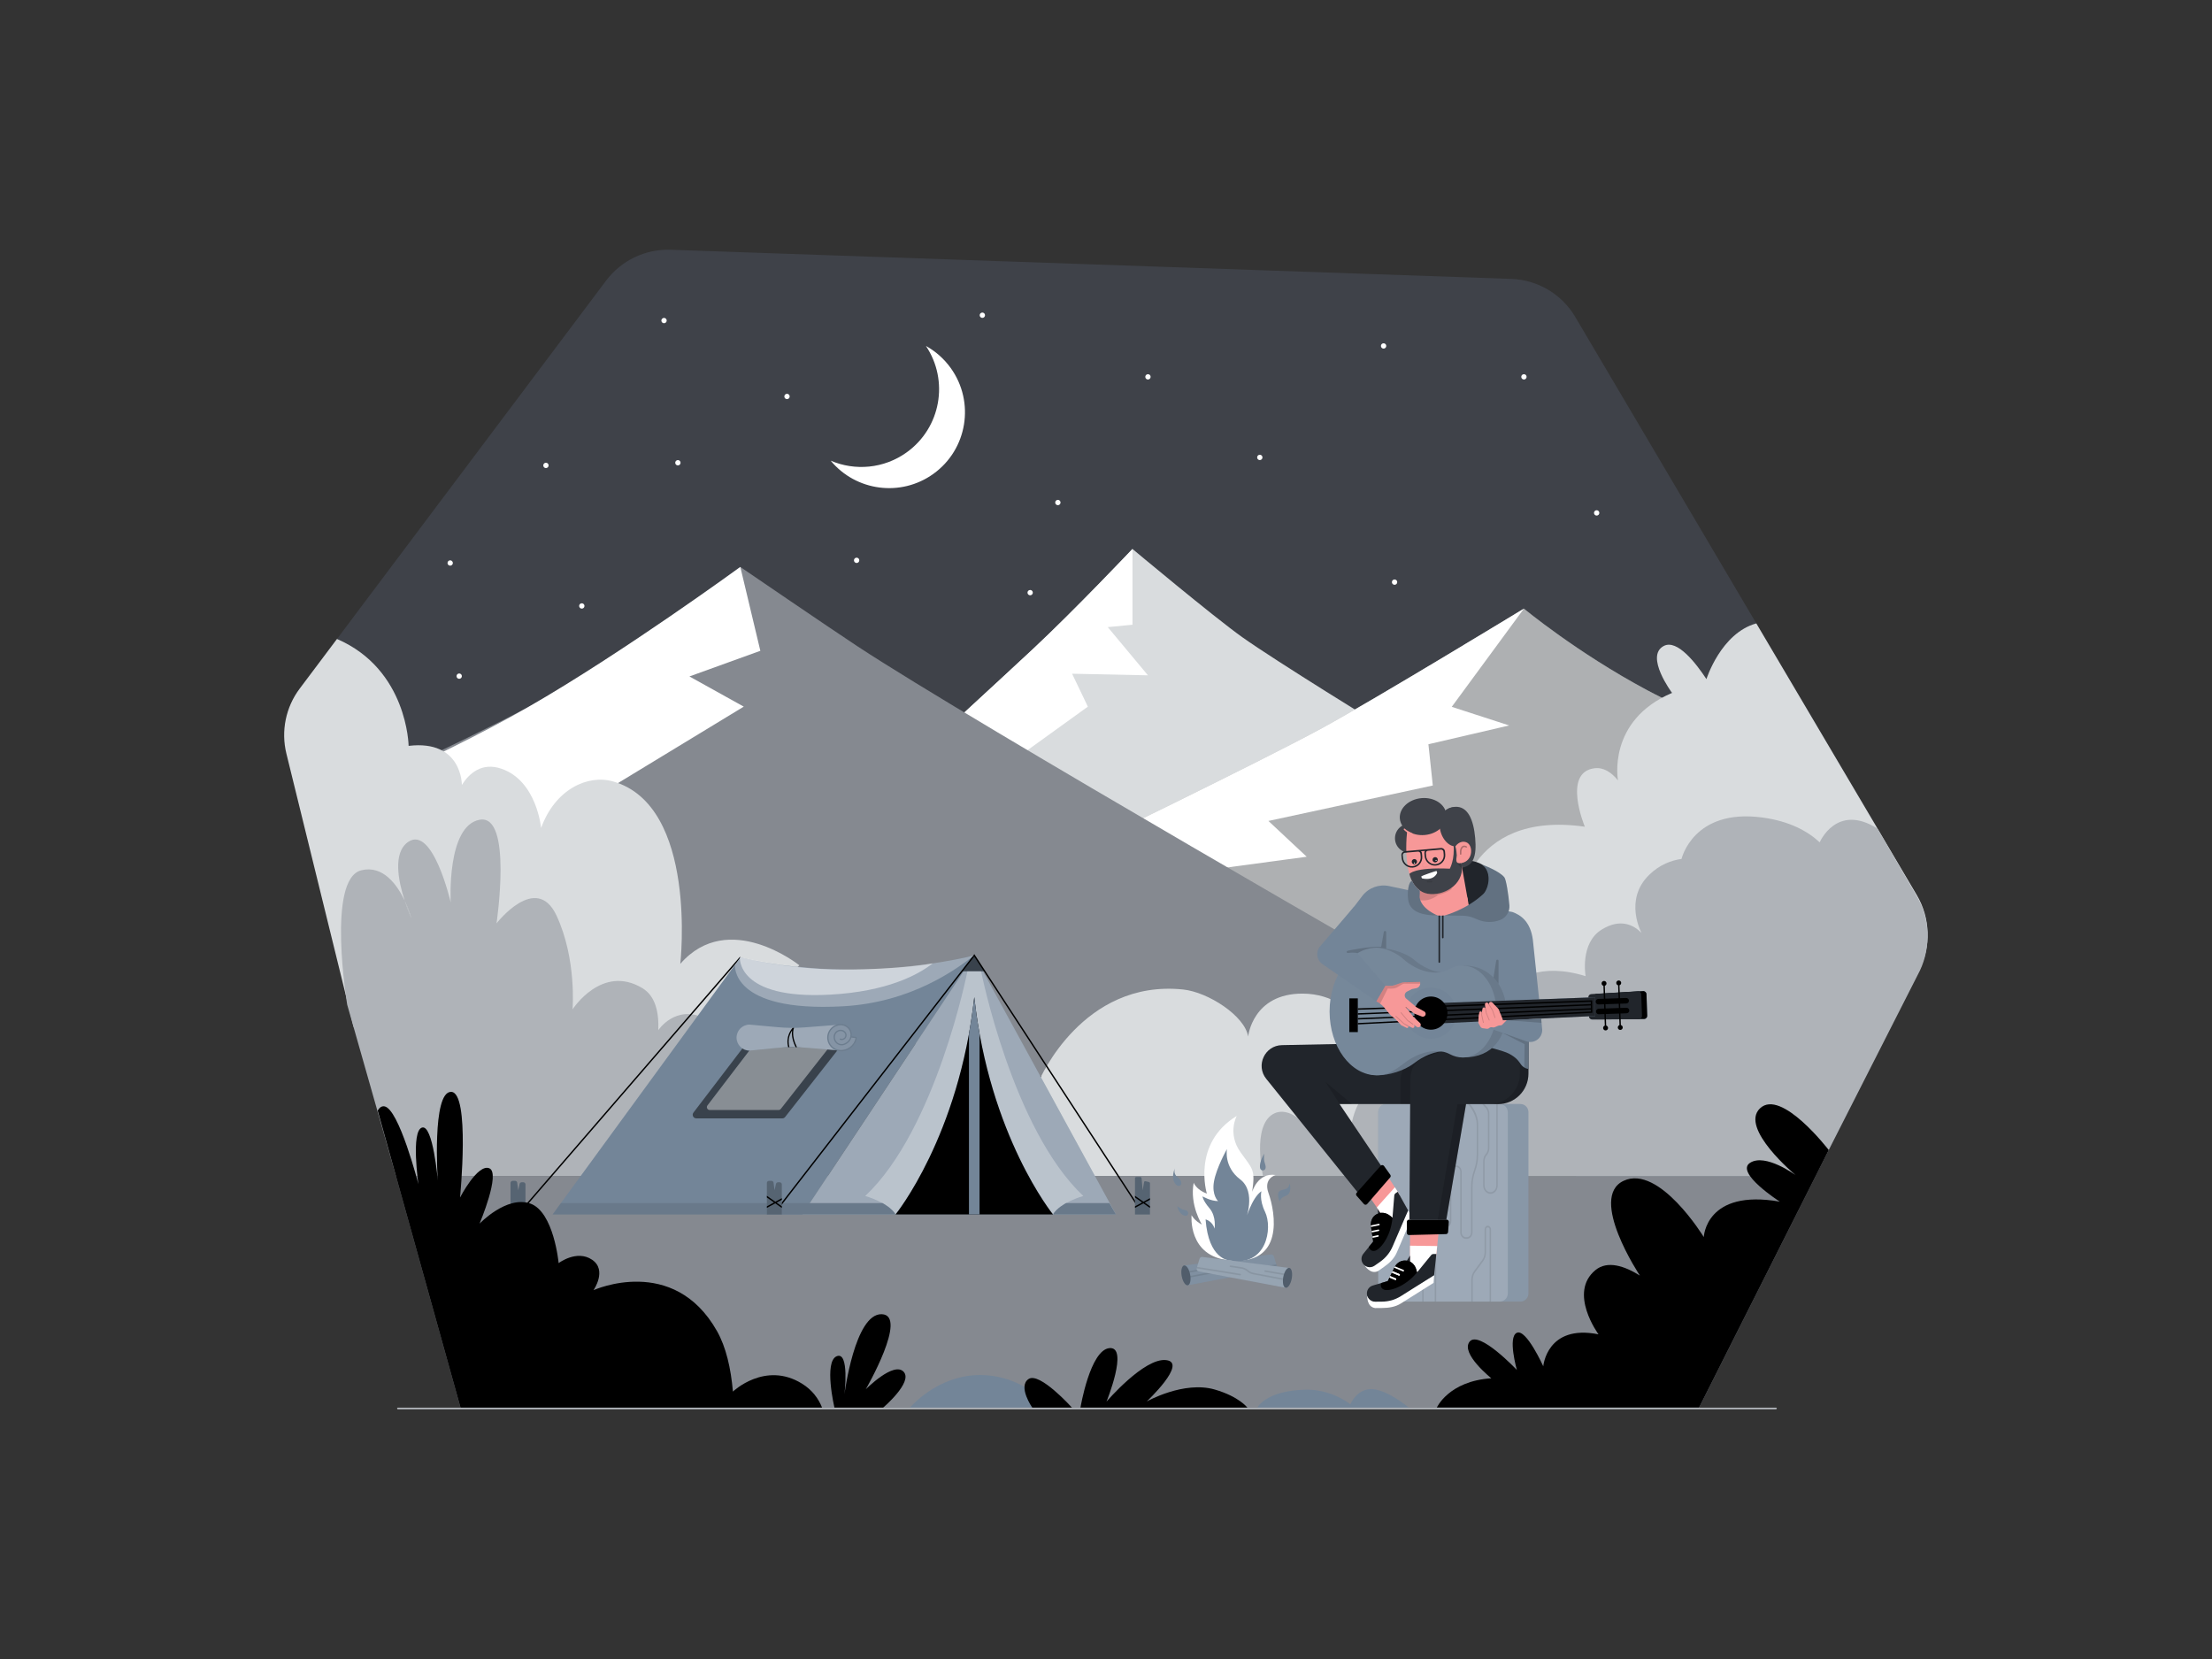 <svg class="gridItem__media" version="1.1" id="Layer_1" xmlns="http://www.w3.org/2000/svg" xmlns:xlink="http://www.w3.org/1999/xlink" x="0px" y="0px" width="1600" height="1200" viewBox="0 0 1600 1200" style="enable-background:new 0 0 1600 1200;" xml:space="preserve" fill="none">
<rect x="0" y="0" width="1600" height="1200" fill="#333333" stroke="none"/>
<path d="M1228.94 1018.18L1388.48 701.46C1397.06 684.43 1396.38 664.2 1386.68 647.78L1139.41 229.22C1129.69 212.76 1112.24 202.4 1093.14 201.74L485.11 180.66C466.82 180.03 449.38 188.37 438.39 203L217.13 497.64C206.83 511.36 203.38 529.04 207.78 545.62L333.11 1018.18H1228.94V1018.18Z" fill="#3F4249"/>
<path d="M286.39 850.59H1313.35L1228.94 1018.18H333.11L286.39 850.59Z" fill="#858990"/>
<path d="M819.16 397.08C819.16 397.08 777.6 441.04 747.09 469.53C725.58 489.61 659.92 549.98 659.92 549.98C659.92 549.98 711.78 582.35 732.49 594.4C748.61 603.78 797.73 632.81 797.73 632.81C797.73 632.81 897.23 584.42 929.93 566.98C947.98 557.35 1000.79 526.07 1000.79 526.07C1000.79 526.07 923.37 478.51 898.63 460.94C877.97 446.26 819.16 397.08 819.16 397.08Z" fill="#D9DCDE"/>
<path d="M659.92 549.97C659.92 549.97 725.58 489.61 747.09 469.52C777.6 441.04 819.16 397.07 819.16 397.07V451.88L801.28 453.62L830.35 488.48L775.47 487.32L786.88 511.14L695.27 577.2L659.92 549.97Z" fill="white"/>
<path d="M1102.3 440.23C1102.3 440.23 994.989 505.55 956.699 526.44C910.809 551.48 765.189 621.9 765.189 621.9L976.699 765.38L1352.84 655.68L1299.84 550.72C1299.84 550.72 1217.48 513.13 1191.47 499.23C1140.68 472.08 1102.3 440.23 1102.3 440.23Z" fill="#D9DCDE"/>
<path opacity="0.2" d="M1102.3 440.23C1102.3 440.23 994.989 505.55 956.699 526.44C910.809 551.48 765.189 621.9 765.189 621.9L976.699 765.38L1352.84 655.68L1299.84 550.72C1299.84 550.72 1217.48 513.13 1191.47 499.23C1140.68 472.08 1102.3 440.23 1102.3 440.23Z" fill="black"/>
<path d="M765.189 621.9C765.189 621.9 910.809 551.48 956.699 526.44C994.989 505.55 1102.3 440.23 1102.3 440.23L1050.09 511.27L1091.62 524.74L1033.21 538.33L1036.38 568.17L917.479 593.81L945.169 619.7L779.619 642.05L765.189 621.9Z" fill="white"/>
<path d="M535.49 410.09C535.49 410.09 599.09 453.57 620.16 467.44C704.39 522.91 1039.26 714.86 1039.26 714.86L835.01 799.88L234.03 643.14L219.05 589.7C219.05 589.7 334.3 537.03 381.83 511.56C434.77 483.2 535.49 410.09 535.49 410.09Z" fill="#858990"/>
<path d="M219.06 589.7C219.06 589.7 314.57 550.27 381.84 511.56C451.07 471.72 535.5 410.09 535.5 410.09L549.98 470.74L498.68 489.29L537.98 511.13L254.05 683.69L219.06 589.7Z" fill="white"/>
<path d="M243.75 462.19L216.76 498.13C206.67 511.56 203.15 528.82 207.16 545.13L255.76 742.75L521.83 752.81L578.19 698.22C578.19 698.22 526.92 657.21 492.09 697.17C492.09 697.17 504.97 582.64 443.33 565.2C425.22 560.08 401.57 570.76 391.39 598.9C391.39 598.9 388.34 564.84 362.7 556.04C348.49 551.17 339.38 559.41 334.08 567.74C334.08 567.74 334.36 534.88 295.57 539.51C295.56 539.52 294.85 484.21 243.75 462.19Z" fill="#D9DCDE"/>
<path d="M751.89 781.12C751.89 781.12 783 708.11 855.87 715.74C873.79 717.62 900.45 734.76 902.81 749.75C902.81 749.75 905.95 718.52 942.36 718.7C953.32 718.76 962.34 721.94 969.61 726.37C969.61 726.37 961.67 695.53 1004.33 693.32C1004.33 693.32 989.72 649.47 1004.33 643.55C1018.94 637.63 1026.76 667.49 1026.76 667.49C1026.76 667.49 1020.2 617.75 1032.26 615C1044.32 612.25 1054.26 658.57 1054.26 658.57C1054.26 658.57 1059.64 585.68 1146.35 597.98C1146.35 597.98 1129.88 558.68 1153.3 555.7C1159.89 554.86 1165.57 558.62 1170.32 564.46C1170.32 564.46 1162.24 521.27 1209.45 501.2C1209.45 501.2 1189.6 474.67 1203.39 467.27C1213.24 461.98 1227.16 480.31 1234.31 491.22C1234.31 491.22 1244.78 457.95 1270.39 450.93L1386.44 647.37C1396.28 664.03 1396.93 684.56 1388.16 701.81L1312.53 850.59H788.49L751.89 781.12Z" fill="#D9DCDE"/>
<path d="M292.68 651.351C295.11 658.821 297.58 664.191 297.58 664.191C297.58 664.191 296 658.311 292.68 651.351Z" fill="#AFB3B8"/>
<path d="M521.82 752.82C521.22 744.55 515.64 739.46 509.61 736.54C488.59 726.36 476.17 745.14 476.17 745.14C476.7 731.91 473.93 720.38 464.75 714.81C435.38 697 414.13 730.12 414.13 730.12C414.13 730.12 417.25 693.87 402.57 662.31C387.88 630.75 359.14 667.93 359.14 667.93C359.14 667.93 371.01 588.56 346.95 592.94C322.89 597.32 326.01 652.74 326.01 652.74C326.01 652.74 313.2 597 295.39 608.88C283.84 616.58 288.19 637.55 292.68 651.35C296.01 658.31 297.58 664.19 297.58 664.19C297.58 664.19 295.11 658.82 292.68 651.35C287.23 639.94 277.05 625.63 261.33 629.51C236.02 635.76 251.14 726.74 251.14 726.74L286.39 850.6H450.39L521.82 752.82Z" fill="#AFB3B8"/>
<path d="M1313.2 850.65L913.56 850.59C913.56 850.59 905.51 814.92 920.67 805.93C935.83 796.95 955.05 825.39 955.05 825.39C955.05 825.39 951.4 806.93 964.84 807.42C971.61 807.67 975.68 815.67 976.84 823.67C976.84 823.67 972.79 764.37 1049.43 774.12C1049.43 774.12 1042.43 754.39 1069.68 749.23C1069.68 749.23 1082.68 686.28 1146.91 706.07C1146.91 706.07 1142.6 682.12 1158.65 672.32C1172.08 664.11 1181.6 668.98 1187.36 674.81C1187.36 674.81 1174.34 651.03 1192.77 632.92C1200.47 625.35 1208.99 622.29 1216.3 621.29C1216.3 621.29 1224.7 584.63 1274.65 591.31C1294.68 593.99 1307.76 601.39 1316.23 609.29C1316.23 609.29 1328.47 580.51 1358.09 599.39L1385.98 647.44C1396.09 664.02 1396.88 684.65 1388.75 702.02L1313.2 850.65Z" fill="#AFB3B8"/>
<path d="M603.57 1018.18C603.57 1018.18 595.77 985 605.18 981.02C614.59 977.04 610.83 1008.48 610.83 1008.48C610.83 1008.48 618.28 950.01 637.76 950.6C657.24 951.19 626.25 1004.91 626.25 1004.91C626.25 1004.91 646.55 984.39 653.69 992.31C660.42 999.78 638.82 1018.18 638.82 1018.18H603.57V1018.18Z" fill="black"/>
<path d="M658.22 1018.18C658.22 1018.18 678.21 994.07 709.92 994.61C741.63 995.14 759.49 1018.18 759.49 1018.18H658.22Z" class="change-color-in-svg" fill="#4D61FC" style="fill: rgb(115, 133, 152);"/>
<path d="M909.42 1018.18C909.42 1018.18 915.56 1005.79 944.52 1005.18C963.22 1004.79 976.77 1015.74 976.77 1015.74C976.77 1015.74 981.62 1003.92 993.04 1004.84C1004.45 1005.75 1019.05 1018.18 1019.05 1018.18H909.42Z" class="change-color-in-svg" fill="#4D61FC" style="fill: rgb(115, 133, 152);"/>
<path d="M746.659 1018.18C746.659 1018.18 736.029 1002.89 743.979 997.48C751.929 992.07 775.379 1018.18 775.379 1018.18H746.659Z" fill="black"/>
<path d="M781.529 1018.18C781.529 1018.18 788.499 976.34 802.549 975.12C816.599 973.9 800.349 1013.86 800.349 1013.86C800.349 1013.86 827.599 981.96 843.489 983.8C859.379 985.64 829.439 1013.74 829.439 1013.74C829.439 1013.74 856.169 998.63 878.569 1005.06C896.189 1010.12 902.279 1018.18 902.279 1018.18H781.529V1018.18Z" fill="black"/>
<path d="M1039.27 1018.18C1039.27 1018.18 1047.81 998.96 1078.72 996.95C1078.72 996.95 1056.23 978.98 1063.01 970.44C1069.8 961.9 1097.19 990.92 1097.19 990.92C1097.19 990.92 1090.4 967.05 1097.19 964.03C1103.98 961.01 1116.29 988.28 1116.29 988.28C1116.29 988.28 1118.8 957.62 1156.25 965.16C1156.25 965.16 1134.09 935.07 1154.04 918.69C1162.71 911.57 1175.03 915.7 1186.18 922.65C1186.18 922.65 1148.59 866.18 1174.39 854.12C1200.19 842.06 1232.4 894.8 1232.4 894.8C1232.4 894.8 1233.72 859.77 1287.39 869.19C1287.39 869.19 1254.75 848.23 1265.88 841.09C1277.01 833.94 1298.81 850 1298.81 850C1298.81 850 1258.02 816.12 1273.03 801.72C1288.38 787 1322.79 831.86 1322.79 831.86L1228.94 1018.17H1039.27V1018.18Z" fill="black"/>
<path d="M1284.51 1019.38H287.81C287.45 1019.38 287.21 1019.14 287.21 1018.78C287.21 1018.42 287.45 1018.18 287.81 1018.18H1284.63C1284.99 1018.18 1285.23 1018.42 1285.23 1018.78C1285.23 1019.14 1284.87 1019.38 1284.51 1019.38Z" fill="#B2B6BB"/>
<path d="M669.75 250.23C686.58 275.33 680.56 309.43 655.85 327.19C639.26 339.11 618.38 340.71 600.87 333.22C619.1 355.26 651.56 359.7 675.14 342.76C699.75 325.07 705.36 290.79 687.67 266.18C682.77 259.38 676.61 254.03 669.75 250.23Z" fill="white"/>
<path d="M830.35 274.52C831.416 274.52 832.28 273.656 832.28 272.59C832.28 271.524 831.416 270.66 830.35 270.66C829.284 270.66 828.42 271.524 828.42 272.59C828.42 273.656 829.284 274.52 830.35 274.52Z" fill="white"/>
<path d="M710.56 229.94C711.626 229.94 712.49 229.076 712.49 228.01C712.49 226.944 711.626 226.08 710.56 226.08C709.494 226.08 708.63 226.944 708.63 228.01C708.63 229.076 709.494 229.94 710.56 229.94Z" fill="white"/>
<path d="M1102.3 274.52C1103.37 274.52 1104.23 273.656 1104.23 272.59C1104.23 271.524 1103.37 270.66 1102.3 270.66C1101.23 270.66 1100.37 271.524 1100.37 272.59C1100.37 273.656 1101.23 274.52 1102.3 274.52Z" fill="white"/>
<path d="M325.63 409.16C326.696 409.16 327.56 408.296 327.56 407.23C327.56 406.164 326.696 405.3 325.63 405.3C324.564 405.3 323.7 406.164 323.7 407.23C323.7 408.296 324.564 409.16 325.63 409.16Z" fill="white"/>
<path d="M911.25 332.79C912.316 332.79 913.18 331.926 913.18 330.86C913.18 329.794 912.316 328.93 911.25 328.93C910.184 328.93 909.32 329.794 909.32 330.86C909.32 331.926 910.184 332.79 911.25 332.79Z" fill="white"/>
<path d="M1000.79 252.16C1001.86 252.16 1002.72 251.296 1002.72 250.23C1002.72 249.164 1001.86 248.3 1000.79 248.3C999.724 248.3 998.86 249.164 998.86 250.23C998.86 251.296 999.724 252.16 1000.79 252.16Z" fill="white"/>
<path d="M1154.91 372.93C1155.98 372.93 1156.84 372.066 1156.84 371C1156.84 369.934 1155.98 369.07 1154.91 369.07C1153.84 369.07 1152.98 369.934 1152.98 371C1152.98 372.066 1153.84 372.93 1154.91 372.93Z" fill="white"/>
<path d="M1008.73 423C1009.8 423 1010.66 422.136 1010.66 421.07C1010.66 420.004 1009.8 419.14 1008.73 419.14C1007.66 419.14 1006.8 420.004 1006.8 421.07C1006.8 422.136 1007.66 423 1008.73 423Z" fill="white"/>
<path d="M765.19 365.421C766.256 365.421 767.12 364.556 767.12 363.491C767.12 362.425 766.256 361.561 765.19 361.561C764.124 361.561 763.26 362.425 763.26 363.491C763.26 364.556 764.124 365.421 765.19 365.421Z" fill="white"/>
<path d="M420.84 440.23C421.906 440.23 422.77 439.366 422.77 438.3C422.77 437.234 421.906 436.37 420.84 436.37C419.774 436.37 418.91 437.234 418.91 438.3C418.91 439.366 419.774 440.23 420.84 440.23Z" fill="white"/>
<path d="M490.34 336.65C491.406 336.65 492.27 335.786 492.27 334.72C492.27 333.654 491.406 332.79 490.34 332.79C489.274 332.79 488.41 333.654 488.41 334.72C488.41 335.786 489.274 336.65 490.34 336.65Z" fill="white"/>
<path d="M332.15 491C333.216 491 334.08 490.136 334.08 489.07C334.08 488.004 333.216 487.14 332.15 487.14C331.084 487.14 330.22 488.004 330.22 489.07C330.22 490.136 331.084 491 332.15 491Z" fill="white"/>
<path d="M569.26 288.7C570.326 288.7 571.19 287.836 571.19 286.77C571.19 285.704 570.326 284.84 569.26 284.84C568.194 284.84 567.33 285.704 567.33 286.77C567.33 287.836 568.194 288.7 569.26 288.7Z" fill="white"/>
<path d="M480.31 233.8C481.376 233.8 482.24 232.936 482.24 231.87C482.24 230.805 481.376 229.94 480.31 229.94C479.244 229.94 478.38 230.805 478.38 231.87C478.38 232.936 479.244 233.8 480.31 233.8Z" fill="white"/>
<path d="M619.62 407.23C620.686 407.23 621.55 406.366 621.55 405.3C621.55 404.234 620.686 403.37 619.62 403.37C618.555 403.37 617.69 404.234 617.69 405.3C617.69 406.366 618.555 407.23 619.62 407.23Z" fill="white"/>
<path d="M745.14 430.6C746.206 430.6 747.07 429.736 747.07 428.67C747.07 427.604 746.206 426.74 745.14 426.74C744.074 426.74 743.21 427.604 743.21 428.67C743.21 429.736 744.074 430.6 745.14 430.6Z" fill="white"/>
<path d="M394.89 338.57C395.956 338.57 396.82 337.706 396.82 336.64C396.82 335.574 395.956 334.71 394.89 334.71C393.824 334.71 392.96 335.574 392.96 336.64C392.96 337.706 393.824 338.57 394.89 338.57Z" fill="white"/>
<path d="M1099.71 941.479H1017.61C1014.4 941.479 1011.79 938.879 1011.79 935.659V804.389C1011.79 801.179 1014.39 798.569 1017.61 798.569H1099.71C1102.92 798.569 1105.53 801.169 1105.53 804.389V935.659C1105.53 938.869 1102.92 941.479 1099.71 941.479Z" class="change-color-in-svg" fill="#4D61FC" style="fill: rgb(115, 133, 152);"/>
<path opacity="0.15" d="M1099.71 941.479H1017.61C1014.4 941.479 1011.79 938.879 1011.79 935.659V804.389C1011.79 801.179 1014.39 798.569 1017.61 798.569H1099.71C1102.92 798.569 1105.53 801.169 1105.53 804.389V935.659C1105.53 938.869 1102.92 941.479 1099.71 941.479Z" fill="white"/>
<path d="M1084.83 941.479H1002.73C999.52 941.479 996.91 938.879 996.91 935.659V804.389C996.91 801.179 999.51 798.569 1002.73 798.569H1084.83C1088.04 798.569 1090.65 801.169 1090.65 804.389V935.659C1090.65 938.869 1088.04 941.479 1084.83 941.479Z" class="change-color-in-svg" fill="#4D61FC" style="fill: rgb(115, 133, 152);"/>
<path opacity="0.3" d="M1084.83 941.479H1002.73C999.52 941.479 996.91 938.879 996.91 935.659V804.389C996.91 801.179 999.51 798.569 1002.73 798.569H1084.83C1088.04 798.569 1090.65 801.169 1090.65 804.389V935.659C1090.65 938.869 1088.04 941.479 1084.83 941.479Z" fill="white"/>
<g opacity="0.3">
<path opacity="0.3" d="M1061.08 896.079H1060.27C1058.04 896.079 1056.24 893.969 1056.24 891.379V847.659C1056.24 845.739 1054.9 844.179 1053.25 844.179H1052.78C1051.13 844.179 1049.79 845.739 1049.79 847.659V883.129C1049.79 885.719 1047.98 887.829 1045.76 887.829C1043.54 887.829 1041.73 885.719 1041.73 883.129V835.439H1042.78V883.129C1042.78 885.049 1044.12 886.609 1045.77 886.609C1047.42 886.609 1048.76 885.049 1048.76 883.129V847.659C1048.76 845.069 1050.57 842.959 1052.79 842.959H1053.26C1055.48 842.959 1057.29 845.069 1057.29 847.659V891.379C1057.29 893.299 1058.63 894.859 1060.28 894.859H1061.09C1062.74 894.859 1064.08 893.299 1064.08 891.379V858.599C1064.08 854.439 1064.78 850.389 1066.16 846.549C1067.49 842.869 1068.16 838.969 1068.16 834.969V813.589C1068.16 805.369 1061.82 798.629 1061.76 798.569H1063.27C1063.53 798.839 1069.2 804.809 1069.2 813.589V834.969C1069.2 839.129 1068.5 843.179 1067.12 847.019C1065.79 850.699 1065.12 854.599 1065.12 858.599V891.369C1065.11 893.969 1063.3 896.079 1061.08 896.079Z" fill="black"/>
</g>
<g opacity="0.3">
<path opacity="0.3" d="M1078.49 941.48H1064.23V925.83C1064.23 923.43 1064.97 921.11 1066.3 919.29L1072.02 911.5C1073.19 909.9 1073.84 907.86 1073.84 905.75V889.3C1073.84 887.8 1074.88 886.59 1076.17 886.59C1077.45 886.59 1078.5 887.81 1078.5 889.3V941.48H1078.49ZM1065.27 941.48H1077.44V889.3C1077.44 888.48 1076.87 887.81 1076.16 887.81C1075.45 887.81 1074.88 888.48 1074.88 889.3V905.75C1074.88 908.15 1074.14 910.47 1072.81 912.29L1067.09 920.08C1065.92 921.68 1065.27 923.72 1065.27 925.83V941.48V941.48Z" fill="black"/>
</g>
<g opacity="0.3">
<path opacity="0.3" d="M1078.09 863.56C1075.18 863.56 1072.81 860.8 1072.81 857.4V839.85C1072.81 837.91 1073.5 836.04 1074.69 834.7C1075.68 833.59 1076.25 832.03 1076.25 830.42V805.7C1076.25 804.04 1075.64 802.44 1074.59 801.32L1072.02 798.59H1083.37V857.4C1083.37 860.8 1081.01 863.56 1078.09 863.56ZM1073.58 798.59L1075.3 800.41C1076.57 801.76 1077.3 803.69 1077.3 805.7V830.42C1077.3 832.36 1076.61 834.24 1075.41 835.58C1074.42 836.69 1073.85 838.25 1073.85 839.86V857.41C1073.85 860.13 1075.75 862.35 1078.09 862.35C1080.43 862.35 1082.33 860.13 1082.33 857.41V798.6H1073.58V798.59Z" fill="black"/>
</g>
<g opacity="0.3">
<path opacity="0.3" d="M1038.81 941.48H1028.72V911.1C1028.72 910.25 1029 909.45 1029.52 908.85L1032.87 904.95C1033.18 904.59 1033.36 904.08 1033.36 903.56V890.74C1033.36 888.99 1034.58 887.56 1036.09 887.56C1037.59 887.56 1038.82 888.99 1038.82 890.74V941.48H1038.81ZM1029.76 941.48H1037.76V890.74C1037.76 889.66 1037 888.78 1036.08 888.78C1035.15 888.78 1034.4 889.66 1034.4 890.74V903.56C1034.4 904.41 1034.12 905.21 1033.6 905.81L1030.25 909.71C1029.93 910.08 1029.76 910.57 1029.76 911.1V941.48Z" fill="black"/>
</g>
<path d="M996.55 874.33L996.95 881.49L1000.35 879.91L996.55 874.33Z" fill="#21252B"/>
<path d="M990.88 866.09L998.61 877.33L1007.2 880.9L1012.19 863.84L1004.22 851.54L990.88 866.09Z" fill="#F79898"/>
<path d="M995.89 873.38L998.61 877.33L1007.2 880.9L1012.19 863.84L1008.93 858.8L995.89 873.38Z" fill="white"/>
<path d="M1018.53 875.521L1021.38 880.32L1010.31 906.031C1008.4 910.461 1004.9 913.7 1000.95 916.47L996.841 919.35C991.231 922.22 987.061 915.32 987.061 915.32L992.851 915.54L1003.09 906.88L1018.53 875.521Z" fill="white"/>
<path d="M985.4 913.24C984.39 911.15 984.68 908.67 986.14 906.87L993.27 898.07L991.59 886.8C991.07 883.32 992.8 879.88 995.9 878.23C998.91 876.62 1002.6 877.01 1005.21 879.22L1007.2 880.9L1008.54 864.61C1008.59 864.03 1008.9 863.5 1009.38 863.17L1011.02 862.04L1018.53 875.53L1007.29 901.64C1005.38 906.07 1002.28 909.88 998.33 912.66L994.22 915.54C991.2 917.65 987.01 916.56 985.4 913.24Z" fill="#21252B"/>
<path d="M990.15 901.92C990.15 901.92 990.88 905.56 994.53 904.73C998.18 903.9 1006 894.78 1007.2 880.9C1007.2 880.9 1002.74 875.88 997.23 877.66C991.72 879.45 991.2 884.57 991.79 888.13C992.4 891.84 993.23 898.04 993.27 898.06L990.15 901.92Z" fill="black"/>
<path d="M992.87 895.371L996.86 894.54C997.16 894.48 997.35 894.181 997.29 893.881C997.23 893.581 996.93 893.381 996.63 893.451L992.71 894.271L992.87 895.371Z" fill="white"/>
<path d="M992.29 891.48C992.3 891.48 992.31 891.48 992.33 891.47L997.25 890.44C997.55 890.38 997.74 890.08 997.68 889.78C997.62 889.48 997.32 889.28 997.02 889.35L992.12 890.37L992.29 891.48Z" fill="white"/>
<path d="M991.7 887.5L997.55 886.28C997.85 886.22 998.04 885.92 997.98 885.62C997.92 885.32 997.62 885.12 997.32 885.19L991.55 886.39L991.7 887.5Z" fill="white"/>
<path d="M1105.56 737.58V776.62C1105.56 788.78 1095.7 798.64 1083.54 798.64H1060.43L1046.16 882.23H1019.46L1020.11 781.8C1020.16 774.06 1025.01 767.16 1032.28 764.49L1105.56 737.58Z" fill="#21252B"/>
<path opacity="0.15" d="M1039.96 882.22H1046.16L1060.43 798.64H1054.22L1039.96 882.22Z" fill="black"/>
<path opacity="0.15" d="M1099.35 739.86V776.62C1099.35 788.78 1089.49 798.64 1077.33 798.64H1083.54C1095.7 798.64 1105.56 788.78 1105.56 776.62V737.58L1099.35 739.86Z" fill="black"/>
<path d="M974.72 755.019L927.27 755.969C914.83 756.219 908.1 770.649 915.9 780.339L984.94 866.089L1001.78 847.329L968.93 798.579H1022.87L1089.08 746.299L1033.89 727.869L974.72 755.019Z" fill="#21252B"/>
<path opacity="0.15" d="M1012.91 798.57L1013.02 781.79C1013.07 774.05 1017.92 767.15 1025.19 764.48L1098.47 737.58V739.16L1029.83 765.37C1022.56 768.04 1020.17 774.04 1020.12 781.78L1020.01 798.56L1012.91 798.57Z" fill="black"/>
<path d="M996.49 687.169L1085.1 732.569L1114.74 736.529L1108.74 679.629C1107 666.899 1100.3 661.879 1093.87 659.649L1033.96 648.689L996.49 687.169Z" class="change-color-in-svg" fill="#4D61FC" style="fill: rgb(115, 133, 152);"/>
<path d="M960.531 680.54L985.361 648.09C989.911 642.15 997.461 639.36 1004.78 640.92L1086.47 658.31L1030.66 683.45L999.951 684.74L988.791 693.32L959.551 688.66L960.531 680.54Z" class="change-color-in-svg" fill="#4D61FC" style="fill: rgb(115, 133, 152);"/>
<path d="M1054.4 621.889C1054.4 621.889 1068.6 621.329 1074.17 627.019C1078.39 631.329 1079.31 643.489 1069.95 650.579C1060.58 657.679 1047.28 661.879 1047.28 661.879L1054.4 621.889Z" fill="#21252B"/>
<path d="M1052.22 583.62C1061.77 582.78 1065.9 593.2 1067.04 606.12C1068.18 619.04 1065.98 626.86 1056.43 627.7C1046.88 628.54 1038.48 621.65 1037.35 608.73C1036.22 595.81 1042.67 584.46 1052.22 583.62Z" fill="#3F4249"/>
<path d="M1023.09 615.139C1023.09 615.139 1052.39 592.969 1055.69 616.649L1056.69 622.769L1062.84 657.349C1062.92 658.259 1026.46 654.439 1026.51 653.289L1026.88 638.249C1026.36 636.689 1025.97 634.879 1025.79 632.829C1024.66 623.509 1023.09 615.139 1023.09 615.139Z" fill="#F79898"/>
<path d="M1044.98 662.195C1054.69 661.344 1062.17 656.257 1061.69 650.832C1061.22 645.408 1052.96 641.699 1043.26 642.55C1033.55 643.4 1026.07 648.488 1026.55 653.912C1027.02 659.337 1035.27 663.045 1044.98 662.195Z" fill="#F79898"/>
<path d="M1019.56 616.87C1025.38 616.87 1030.09 612.155 1030.09 606.34C1030.09 600.524 1025.38 595.81 1019.56 595.81C1013.74 595.81 1009.03 600.524 1009.03 606.34C1009.03 612.155 1013.74 616.87 1019.56 616.87Z" fill="#3F4249"/>
<path d="M1018.12 598.66C1018.12 598.66 1011.15 645.83 1035.13 646.87C1055.89 647.81 1055.36 615.62 1055.36 615.62L1052.55 594.96L1018.12 598.66Z" fill="#F79898"/>
<path d="M1051.31 610.459C1052.52 621.599 1048.68 628.339 1048.68 628.339C1022.98 627.129 1019.44 632.139 1019.44 632.139C1019.44 632.139 1022.09 644.669 1032.8 646.499C1043.51 648.329 1058.76 640.469 1057.45 626.149C1057.13 622.609 1049.65 603.989 1049.65 603.989L1051.31 610.459Z" fill="#3F4249"/>
<g opacity="0.3">
<path opacity="0.3" d="M1032.63 638.35C1032.63 638.43 1032.71 638.42 1032.63 638.35C1034.62 638.33 1035.54 638.32 1035.54 638.32C1035.92 638.29 1036.13 638.04 1036.17 637.65C1036.14 637.27 1035.88 636.99 1035.5 637.02C1035.5 637.02 1034.58 637.02 1032.67 637.04C1032.29 637.07 1032.01 637.33 1032.03 637.63C1032.07 638.1 1032.32 638.38 1032.63 638.35Z" fill="black"/>
</g>
<path d="M1031.4 635.74C1036.63 636.05 1038.74 633.03 1039.46 631.59C1039.59 631.27 1039.34 630.19 1039.01 629.99C1038.69 629.86 1028.22 633.54 1028.09 633.86C1028.04 634.17 1028.36 635.25 1028.68 635.37C1029.7 635.58 1030.64 635.73 1031.4 635.74Z" fill="white"/>
<path d="M1030.54 603.991C1039.83 603.177 1046.84 596.544 1046.19 589.177C1045.55 581.81 1037.49 576.498 1028.2 577.313C1018.91 578.127 1011.9 584.759 1012.54 592.126C1013.19 599.493 1021.25 604.805 1030.54 603.991Z" fill="#3F4249"/>
<path d="M1050.76 583.969C1056.58 583.459 1061.82 588.999 1062.46 596.339C1063.1 603.679 1059.05 611.639 1053.23 612.149C1047.41 612.659 1042.03 605.529 1041.39 598.189C1040.75 590.849 1044.94 584.479 1050.76 583.969Z" fill="#3F4249"/>
<path opacity="0.15" d="M1056.82 624.289C1056.82 624.289 1054.86 624.619 1053.72 623.869L1057.52 628.739L1056.82 624.289Z" fill="black"/>
<path d="M1052.82 612.119C1052.82 612.119 1055.74 607.609 1060.47 609.189C1065.84 611.019 1065.8 622.809 1057.12 624.259C1052.59 625.039 1053.27 622.299 1053.72 618.659C1053.43 614.389 1052.82 612.119 1052.82 612.119Z" fill="#F79898"/>
<path opacity="0.3" d="M1060.97 612.209C1060 611.679 1059.15 611.529 1058.4 611.749C1057.65 611.969 1057.02 612.559 1056.56 613.519C1056.11 614.479 1055.9 615.569 1056 616.779L1056.01 617.769C1056.04 618.069 1056.28 618.279 1056.59 618.259C1056.89 618.229 1057.1 617.989 1057.08 617.679L1057.07 616.689C1057.04 616.389 1057.06 614.849 1057.52 613.969C1057.85 613.329 1058.27 612.909 1058.71 612.719C1059.16 612.599 1059.78 612.699 1060.42 613.029C1060.66 613.159 1061.03 613.049 1061.17 612.809C1061.32 612.709 1061.21 612.419 1060.97 612.209Z" fill="black"/>
<path d="M1018.29 602.4C1019.27 603.01 1021.35 603.75 1021.35 603.75C1021.57 603.81 1021.91 603.75 1021.99 603.45C1022.07 603.16 1021.99 602.89 1021.69 602.81C1021.69 602.81 1018.79 601.42 1018.51 601.26C1017.98 600.88 1017.15 600.38 1016.2 599.47C1016.02 599.26 1015.71 599.25 1015.5 599.43C1015.29 599.61 1015.28 599.92 1015.46 600.13C1016.36 601.18 1017.96 602.19 1018.29 602.4Z" fill="#F79898"/>
<path opacity="0.15" d="M1026.7 650.989L1026.75 643.839C1029.5 646.049 1033.86 647.569 1040.33 646.319C1040.33 646.319 1044.73 645.609 1049.24 642.649C1049.56 642.409 1049.77 642.359 1049.99 642.519C1050.17 642.729 1050.11 642.939 1049.94 643.129C1049.08 643.999 1045.7 646.079 1040.23 647.369C1032.94 652.999 1026.7 650.989 1026.7 650.989Z" fill="black"/>
<path d="M1038.1 623.799C1039.16 623.799 1040.01 622.944 1040.01 621.89C1040.01 620.835 1039.16 619.979 1038.1 619.979C1037.05 619.979 1036.19 620.835 1036.19 621.89C1036.19 622.944 1037.05 623.799 1038.1 623.799Z" fill="#21252B"/>
<path d="M1038.76 622.749C1038.97 622.749 1039.14 622.579 1039.14 622.369C1039.14 622.159 1038.97 621.989 1038.76 621.989C1038.55 621.989 1038.38 622.159 1038.38 622.369C1038.38 622.579 1038.55 622.749 1038.76 622.749Z" fill="white"/>
<path d="M1023.06 625.2C1024.12 625.2 1024.97 624.345 1024.97 623.29C1024.97 622.235 1024.12 621.38 1023.06 621.38C1022.01 621.38 1021.15 622.235 1021.15 623.29C1021.15 624.345 1022.01 625.2 1023.06 625.2Z" fill="#21252B"/>
<path d="M1023.09 624.63C1023.3 624.63 1023.47 624.46 1023.47 624.25C1023.47 624.04 1023.3 623.87 1023.09 623.87C1022.88 623.87 1022.71 624.04 1022.71 624.25C1022.71 624.46 1022.88 624.63 1023.09 624.63Z" fill="white"/>
<path d="M1013.67 618.65L1013.86 620.78C1014.22 624.88 1017.86 627.929 1021.96 627.569C1026.06 627.209 1029.11 623.569 1028.75 619.469L1028.56 617.34C1028.51 616.73 1028.3 616.14 1027.88 615.71L1030.77 615.46C1030.43 615.95 1030.26 616.579 1030.31 617.189L1030.5 619.319C1030.86 623.419 1034.5 626.469 1038.6 626.109C1042.7 625.749 1045.75 622.109 1045.39 618.009L1045.2 615.879C1045.07 614.359 1043.74 613.249 1042.22 613.379L1032.87 614.199L1032.79 614.21L1025.57 614.84L1024.43 614.939L1016.15 615.669C1014.65 615.809 1013.54 617.13 1013.67 618.65ZM1032.83 615.359L1032.91 615.349L1042.26 614.53C1043.17 614.45 1044 615.139 1044.08 616.059L1044.27 618.189C1044.58 621.689 1041.94 624.749 1038.44 625.059C1034.94 625.369 1031.88 622.729 1031.57 619.229L1031.38 617.099C1031.3 616.189 1032 615.439 1032.83 615.359ZM1014.67 618.639C1014.59 617.729 1015.28 616.899 1016.2 616.819L1024.48 616.09L1025.62 615.989C1026.53 615.909 1027.36 616.599 1027.44 617.519L1027.63 619.65C1027.94 623.15 1025.3 626.209 1021.8 626.519C1018.3 626.829 1015.24 624.189 1014.93 620.689L1014.67 618.639Z" fill="#21252B"/>
<g opacity="0.15">
<path opacity="0.15" d="M1031.03 627.71L1033.16 627.01C1033.39 626.95 1033.56 626.65 1033.5 626.42C1033.44 626.19 1033.14 626.02 1032.91 626.08L1030.78 626.78C1030.27 626.98 1029.67 626.64 1029.47 626.13C1029.27 625.62 1029.61 625.02 1030.12 624.82C1030.35 624.76 1030.52 624.46 1030.46 624.23C1030.4 624 1030.1 623.83 1029.87 623.89C1028.83 624.23 1028.25 625.33 1028.59 626.37C1028.85 627.54 1029.99 628.05 1031.03 627.71Z" fill="black"/>
</g>
<path d="M1072.04 625.369C1072.04 625.369 1084.66 630.009 1088.19 634.649C1089.41 636.249 1091.14 646.939 1091.78 654.829C1092.16 659.469 1089.42 663.789 1085.08 665.459C1079.92 667.449 1074.19 667.369 1069.09 665.249L1066.1 664.009C1063.58 662.959 1060.87 662.399 1058.14 662.359L1044.95 662.179C1044.95 662.179 1060.41 658.229 1072.82 646.759C1076.44 643.429 1079.82 631.199 1072.04 625.369Z" class="change-color-in-svg" fill="#4D61FC" style="fill: rgb(115, 133, 152);"/>
<path d="M1074.01 756.74C1074.01 756.74 1087.55 760.06 1091.39 762.09C1097.13 765.13 1098.42 767.56 1100.26 770.08C1102.25 772.82 1105.56 773.24 1105.56 773.24L1105.85 749.46L1106.02 735.34L1083.78 736.51L1074.01 756.74Z" class="change-color-in-svg" fill="#4D61FC" style="fill: rgb(115, 133, 152);"/>
<path opacity="0.15" d="M1105.85 749.47L1086.39 746.92L1102.78 755.3L1102.55 772.14C1102.55 772.14 1103.96 773 1105.56 773.25L1105.85 749.47Z" fill="black"/>
<path opacity="0.15" d="M1072.04 625.369C1072.04 625.369 1084.66 630.009 1088.19 634.649C1089.41 636.249 1091.14 646.939 1091.78 654.829C1092.16 659.469 1089.42 663.789 1085.08 665.459C1079.92 667.449 1074.19 667.369 1069.09 665.249L1066.1 664.009C1063.58 662.959 1060.87 662.399 1058.14 662.359L1044.95 662.179C1044.95 662.179 1060.41 658.229 1072.82 646.759C1076.44 643.429 1079.82 631.199 1072.04 625.369Z" fill="black"/>
<path d="M1023.03 768.91C1015.37 774.8 1004.26 777.75 996.76 777.75C977.96 777.75 968.94 757.11 968.94 731.64C968.94 706.16 978.1 685.51 996.9 685.51C1002.03 685.51 1015.65 687.96 1023.07 694.4C1023.07 694.4 1034.09 704.64 1047.95 703.39C1050.78 703.13 1053.46 702.11 1055.95 700.76C1058.76 699.24 1056.08 698.47 1059.3 698.46C1077.49 698.36 1089.58 713.29 1089.58 731.65C1089.58 750.01 1080 764.84 1058.76 764.87C1055.63 764.88 1058.83 764.03 1056.04 762.55C1054.19 761.57 1052.2 760.87 1050.13 760.56C1035.49 758.34 1023.06 768.94 1023.06 768.94C1023.06 768.94 1023.04 768.91 1023.03 768.91Z" class="change-color-in-svg" fill="#4D61FC" style="fill: rgb(115, 133, 152);"/>
<g opacity="0.3">
<path opacity="0.3" d="M1023.03 768.91C1015.37 774.8 1004.26 777.75 996.76 777.75C977.96 777.75 968.94 757.11 968.94 731.64C968.94 706.16 978.1 685.49 996.9 685.51C1002.05 685.51 1015.67 687.97 1023.07 694.4C1023.07 694.4 1034.09 704.64 1047.95 703.39C1050.78 703.13 1053.46 702.11 1055.95 700.76C1058.76 699.24 1056.08 698.47 1059.3 698.46C1077.49 698.36 1089.58 713.29 1089.58 731.65C1089.58 750.01 1080 764.84 1058.76 764.87C1055.63 764.88 1058.83 764.03 1056.04 762.55C1054.19 761.57 1052.2 760.87 1050.13 760.56C1035.49 758.34 1023.06 768.94 1023.06 768.94C1023.06 768.94 1023.04 768.91 1023.03 768.91Z" fill="black"/>
</g>
<path d="M1015.82 768.91C1008.16 774.8 1003.26 777.77 995.76 777.77C976.96 777.77 961.73 757.11 961.73 731.64C961.73 706.16 976.97 685.51 995.76 685.51C1000.89 685.51 1010.22 688.81 1015.85 694.4C1015.85 694.4 1026.87 704.64 1040.73 703.39C1043.56 703.13 1046.24 702.11 1048.73 700.76C1051.54 699.24 1054.61 698.4 1057.83 698.4C1071.38 698.4 1082.36 713.29 1082.36 731.65C1082.36 750.01 1071.38 764.9 1057.83 764.9C1054.7 764.9 1051.61 764.03 1048.82 762.56C1046.97 761.58 1044.98 760.88 1042.91 760.57C1028.27 758.35 1015.84 768.95 1015.84 768.95C1015.84 768.95 1015.83 768.91 1015.82 768.91Z" class="change-color-in-svg" fill="#4D61FC" style="fill: rgb(115, 133, 152);"/>
<g opacity="0.15">
<path opacity="0.15" d="M1015.82 768.91C1008.16 774.8 1003.26 777.77 995.76 777.77C976.96 777.77 961.73 757.11 961.73 731.64C961.73 706.16 976.97 685.51 995.76 685.51C1000.89 685.51 1010.22 688.81 1015.85 694.4C1015.85 694.4 1026.87 704.64 1040.73 703.39C1043.56 703.13 1046.24 702.11 1048.73 700.76C1051.54 699.24 1054.61 698.4 1057.83 698.4C1071.38 698.4 1082.36 713.29 1082.36 731.65C1082.36 750.01 1071.38 764.9 1057.83 764.9C1054.7 764.9 1051.61 764.03 1048.82 762.56C1046.97 761.58 1044.98 760.88 1042.91 760.57C1028.27 758.35 1015.84 768.95 1015.84 768.95C1015.84 768.95 1015.83 768.91 1015.82 768.91Z" fill="white"/>
</g>
<path d="M1154.82 718.93L1188.52 716.89C1189.81 716.81 1190.91 717.81 1190.95 719.1L1191.49 734.69C1191.53 735.98 1190.51 737.05 1189.22 737.06L1155.46 737.34C1154.22 737.35 1153.19 736.37 1153.15 735.13L1152.67 721.31C1152.62 720.06 1153.58 719.01 1154.82 718.93Z" class="change-color-in-svg" fill="#4D61FC" style="fill: rgb(115, 133, 152);"/>
<path d="M1154.82 718.93L1188.52 716.89C1189.81 716.81 1190.91 717.81 1190.95 719.1L1191.49 734.69C1191.53 735.98 1190.51 737.05 1189.22 737.06L1155.46 737.34C1154.22 737.35 1153.19 736.37 1153.15 735.13L1152.67 721.31C1152.62 720.06 1153.58 719.01 1154.82 718.93Z" fill="black"/>
<path d="M1184.72 717.02L1151.02 719.06C1149.78 719.14 1148.82 720.19 1148.87 721.43L1149.35 735.25C1149.39 736.49 1150.42 737.47 1151.66 737.46L1185.42 737.18C1186.71 737.17 1187.74 736.1 1187.69 734.81L1187.15 719.22C1187.1 717.94 1186 716.94 1184.72 717.02ZM1176.57 732.94L1156.51 733.63C1155.41 733.67 1154.48 732.8 1154.44 731.7C1154.4 730.6 1155.27 729.67 1156.37 729.63L1176.43 728.94C1177.53 728.9 1178.46 729.77 1178.5 730.87C1178.54 731.98 1177.67 732.9 1176.57 732.94ZM1176.33 725.86L1156.27 726.55C1155.17 726.59 1154.24 725.72 1154.2 724.62C1154.16 723.52 1155.03 722.59 1156.13 722.55L1176.19 721.86C1177.29 721.82 1178.22 722.69 1178.26 723.79C1178.29 724.9 1177.43 725.83 1176.33 725.86Z" fill="#21252B"/>
<path d="M982.14 722.149H975.99V746.539H982.14V722.149Z" fill="black"/>
<path d="M1035.02 751.299C1045.23 751.299 1053.51 743.021 1053.51 732.809C1053.51 722.598 1045.23 714.319 1035.02 714.319C1024.81 714.319 1016.53 722.598 1016.53 732.809C1016.53 743.021 1024.81 751.299 1035.02 751.299Z" class="change-color-in-svg" fill="#4D61FC" style="fill: rgb(115, 133, 152);"/>
<path d="M1153.85 734.879L1044.45 739.199L1044.16 725.389L1153.85 721.359V734.879Z" class="change-color-in-svg" fill="#4D61FC" style="fill: rgb(115, 133, 152);"/>
<path d="M1153.85 734.879L1043.79 740.139L1044.16 725.389L1153.85 721.359V734.879Z" fill="#21252B"/>
<path d="M1035.02 744.81C1041.65 744.81 1047.02 739.437 1047.02 732.81C1047.02 726.182 1041.65 720.81 1035.02 720.81C1028.39 720.81 1023.02 726.182 1023.02 732.81C1023.02 739.437 1028.39 744.81 1035.02 744.81Z" fill="black"/>
<path d="M1160.25 711.33L1161.36 743.55" stroke="black" stroke-miterlimit="10"/>
<path d="M1170.87 710.97L1171.98 743.19" stroke="black" stroke-miterlimit="10"/>
<path d="M1161.36 745.34C1162.35 745.34 1163.15 744.538 1163.15 743.55C1163.15 742.561 1162.35 741.76 1161.36 741.76C1160.37 741.76 1159.57 742.561 1159.57 743.55C1159.57 744.538 1160.37 745.34 1161.36 745.34Z" fill="black"/>
<path d="M1171.98 744.979C1172.97 744.979 1173.77 744.178 1173.77 743.189C1173.77 742.201 1172.97 741.399 1171.98 741.399C1170.99 741.399 1170.19 742.201 1170.19 743.189C1170.19 744.178 1170.99 744.979 1171.98 744.979Z" fill="black"/>
<path d="M1160.25 713.12C1161.24 713.12 1162.04 712.319 1162.04 711.33C1162.04 710.341 1161.24 709.54 1160.25 709.54C1159.26 709.54 1158.46 710.341 1158.46 711.33C1158.46 712.319 1159.26 713.12 1160.25 713.12Z" fill="black"/>
<path d="M1170.87 712.76C1171.86 712.76 1172.66 711.958 1172.66 710.97C1172.66 709.981 1171.86 709.18 1170.87 709.18C1169.88 709.18 1169.08 709.981 1169.08 710.97C1169.08 711.958 1169.88 712.76 1170.87 712.76Z" fill="black"/>
<path d="M982.141 733.41L1151.29 726.74" stroke="black" stroke-miterlimit="10"/>
<path d="M982.141 736.95L1151.29 729.75" stroke="black" stroke-miterlimit="10"/>
<path d="M982.141 740.49L1151.29 732.12L1151.18 724.09L982.141 729.87" stroke="black" stroke-miterlimit="10"/>
<path d="M1041.64 662.289V695.889C1041.64 696.199 1041.39 696.449 1041.08 696.449C1040.77 696.449 1040.52 696.199 1040.52 695.889V662.249L1041.64 662.289Z" fill="#21252B"/>
<path d="M1043.05 662.289V678.179C1043.05 678.489 1043.3 678.739 1043.61 678.739C1043.92 678.739 1044.17 678.489 1044.17 678.179V662.239L1043.05 662.289Z" fill="#21252B"/>
<path d="M981.25 862.849L998.68 843.239C999.34 842.499 1000.51 842.559 1001.09 843.369L1005.64 849.739C1006.05 850.319 1006.02 851.109 1005.55 851.649L988.9 870.899C988.29 871.609 987.2 871.609 986.58 870.919L981.25 864.919C980.73 864.309 980.73 863.429 981.25 862.849Z" fill="black"/>
<path d="M1040.01 662.259C1040.01 662.259 1027.88 657.669 1026.84 648.959L1027.02 644.059C1027.02 644.059 1025.4 643.129 1023.5 640.719C1022.41 639.329 1021.4 637.149 1021.4 637.149C1018.69 637.739 1018.12 645.369 1018.3 648.249C1018.71 654.689 1020.57 662.029 1040.01 662.259Z" class="change-color-in-svg" fill="#4D61FC" style="fill: rgb(115, 133, 152);"/>
<path opacity="0.15" d="M1040.01 662.259C1040.01 662.259 1027.88 657.669 1026.84 648.959L1027.02 644.059C1027.02 644.059 1025.35 643.139 1023.5 640.719C1022.43 639.319 1021.4 637.149 1021.4 637.149C1018.69 637.739 1018.12 645.369 1018.3 648.249C1018.71 654.689 1020.57 662.029 1040.01 662.259Z" fill="black"/>
<path d="M1019.92 885.399V912.609L1024.97 920.399L1038.71 909.189L1041.31 884.909L1019.92 885.399Z" fill="#F79898"/>
<path d="M1019.92 901.04V912.61L1024.97 920.4L1038.71 909.19L1039.55 901.29L1019.92 901.04Z" fill="white"/>
<path d="M1019.16 882.24L1046.43 882.229C1047.33 882.229 1048.03 882.99 1047.97 883.88L1047.44 891.229C1047.38 892.019 1046.73 892.639 1045.94 892.659L1019.17 893.34C1018.3 893.36 1017.59 892.659 1017.59 891.789L1017.62 883.77C1017.62 882.92 1018.31 882.24 1019.16 882.24Z" fill="black"/>
<path d="M1019.92 908.199L1016.45 913.689L1019.92 914.089V908.199Z" fill="#21252B"/>
<path d="M1037.32 922.38L1036.95 927.93L1013.32 942.82C1009.25 945.39 1004.54 946.07 999.731 946.11L994.721 946.16C988.491 945.36 988.951 937.32 988.951 937.32L993.531 941.43L1007.5 940.21L1037.32 922.38Z" fill="white"/>
<path d="M988.771 934.67C989.121 932.38 990.761 930.51 992.981 929.85L1003.82 926.65L1008.8 916.44C1010.34 913.28 1013.7 911.44 1017.19 911.83C1020.58 912.21 1023.39 914.61 1024.28 917.9L1024.96 920.41L1035.27 907.77C1035.64 907.32 1036.19 907.06 1036.78 907.06H1038.94L1037.32 922.39L1013.33 937.51C1009.26 940.08 1004.55 941.46 999.741 941.51L994.731 941.56C991.051 941.58 988.211 938.31 988.771 934.67Z" fill="#21252B"/>
<path d="M999.071 928.05C999.071 928.05 997.621 931.46 1001.08 932.83C1004.55 934.21 1016.14 931.13 1024.97 920.39C1024.97 920.39 1024.19 913.56 1018.6 912.1C1013.02 910.64 1009.5 914.33 1008.21 917.64C1007.67 919.04 1006.78 920.59 1006.09 921.98C1004.83 924.55 1003.81 926.65 1003.81 926.65L999.071 928.05Z" fill="black"/>
<path d="M1009.39 925.829C1009.62 925.829 1009.83 925.699 1009.92 925.479C1010.04 925.189 1009.91 924.849 1009.61 924.719L1005.57 923.029C1005.39 923.399 1005.22 923.739 1005.06 924.069L1009.16 925.789C1009.24 925.819 1009.32 925.829 1009.39 925.829Z" fill="white"/>
<path d="M1009.39 925.829C1009.62 925.829 1009.83 925.699 1009.92 925.479C1010.04 925.189 1009.91 924.849 1009.61 924.719L1005.57 923.029C1005.39 923.399 1005.22 923.739 1005.06 924.069L1009.16 925.789C1009.24 925.819 1009.32 925.829 1009.39 925.829Z" fill="white"/>
<path d="M1012.03 922.69C1012.26 922.69 1012.47 922.56 1012.56 922.34C1012.68 922.05 1012.55 921.71 1012.25 921.58L1007.34 919.52C1007.17 919.87 1006.99 920.209 1006.81 920.549L1011.8 922.64C1011.88 922.68 1011.95 922.69 1012.03 922.69Z" fill="white"/>
<path d="M1012.03 922.69C1012.26 922.69 1012.47 922.56 1012.56 922.34C1012.68 922.05 1012.55 921.71 1012.25 921.58L1007.34 919.52C1007.17 919.87 1006.99 920.209 1006.81 920.549L1011.8 922.64C1011.88 922.68 1011.95 922.69 1012.03 922.69Z" fill="white"/>
<path d="M1015.02 919.7C1014.95 919.7 1014.87 919.69 1014.8 919.65L1008.51 917.01L1009.03 915.979L1015.25 918.58C1015.54 918.7 1015.68 919.04 1015.56 919.34C1015.46 919.57 1015.25 919.7 1015.02 919.7Z" fill="white"/>
<path opacity="0.15" d="M1083.94 694.969L1083.91 711.629C1083.91 711.629 1082.82 709.949 1081.9 708.889C1081.9 708.889 1081.19 708.049 1080.94 707.769C1080.78 707.589 1080.29 707.079 1080.29 707.079L1082.25 694.829C1082.32 694.419 1082.67 694.119 1083.09 694.119C1083.56 694.119 1083.94 694.499 1083.94 694.969Z" fill="black"/>
<path d="M921.38 908.71L923.44 915.38C923.78 916.48 923.08 917.64 921.95 917.85L859.11 929.68L856.45 915.35L919.29 907.37C920.22 907.24 921.11 907.81 921.38 908.71Z" class="change-color-in-svg" fill="#4D61FC" style="fill: rgb(115, 133, 152);"/>
<g opacity="0.3">
<path opacity="0.3" d="M921.38 908.71L923.44 915.38C923.78 916.48 923.08 917.64 921.95 917.85L859.11 929.68L856.45 915.35L919.29 907.37C920.22 907.24 921.11 907.81 921.38 908.71Z" fill="white"/>
</g>
<path d="M859.155 929.691C860.838 929.377 861.604 925.91 860.865 921.946C860.127 917.983 858.163 915.024 856.48 915.337C854.797 915.651 854.031 919.118 854.77 923.082C855.509 927.045 857.472 930.004 859.155 929.691Z" class="change-color-in-svg" fill="#4D61FC" style="fill: rgb(115, 133, 152);"/>
<path opacity="0.3" d="M859.155 929.691C860.838 929.377 861.604 925.91 860.865 921.946C860.127 917.983 858.163 915.024 856.48 915.337C854.797 915.651 854.031 919.118 854.77 923.082C855.509 927.045 857.472 930.004 859.155 929.691Z" fill="black"/>
<g opacity="0.3">
<path opacity="0.3" d="M861.1 924.01L882.38 920.01C884.07 919.69 885.65 918.94 886.95 917.82C888.19 916.76 889.69 916.07 891.31 915.83L899.16 914.65C899.47 914.6 899.68 914.31 899.64 914.01C899.59 913.7 899.3 913.49 899 913.53L891.15 914.71C889.33 914.98 887.62 915.76 886.22 916.96C885.07 917.95 883.67 918.62 882.18 918.9L861 922.88L861.1 924.01Z" fill="black"/>
</g>
<g opacity="0.3">
<path opacity="0.3" d="M891.96 920.71C891.99 920.71 892.02 920.71 892.05 920.7L923.5 915.64C923.5 915.64 923.47 915.51 923.46 915.47C923.4 915.24 923.18 914.55 923.18 914.55L891.87 919.59C891.56 919.64 891.35 919.93 891.4 920.24C891.45 920.51 891.69 920.71 891.96 920.71Z" fill="black"/>
</g>
<g opacity="0.3">
<path opacity="0.3" d="M860.509 920.49L874.049 918.16C874.359 918.11 874.569 917.81 874.509 917.5C874.459 917.19 874.169 916.99 873.849 917.04L860.149 919.4L860.509 920.49Z" fill="black"/>
</g>
<path d="M889.091 911.63C858.971 908.65 861.89 878.96 861.89 878.96C861.89 878.96 863.84 882.93 869.39 885.77C869.39 885.77 860.39 871.71 863.43 855.53C863.43 855.53 865.24 860.55 872.95 863.37C872.95 863.37 861.87 827.14 894.58 807.19C894.58 807.19 887.59 819.78 897.31 833.45C906 845.67 908.14 845.62 905.71 862.16C905.71 862.16 909.7 847.9 922.71 849.92C922.71 849.92 913.74 852.27 917.49 862.82C922.7 877.43 929.171 915.6 889.091 911.63Z" fill="white"/>
<path d="M889.09 911.631C889.09 911.631 874.14 911.141 872.03 882.031C872.03 882.031 876.89 883.101 878.52 888.721C878.52 888.721 879.97 879.981 874.89 874.011C869.81 868.041 869.86 865.371 869.86 865.371C869.86 865.371 875.53 868.751 881.07 868.781C881.07 868.781 876.37 864.531 878.1 854.631C879.83 844.731 887.49 831.131 887.49 831.131C887.49 831.131 885.03 843.971 897.02 853.051C909.01 862.131 900.94 882.511 900.94 882.511C900.94 882.511 905.28 866.541 912.42 861.651C912.42 861.651 910.76 867.781 915.02 876.501C920.77 888.271 916.21 916.861 889.09 911.631Z" class="change-color-in-svg" fill="#4D61FC" style="fill: rgb(115, 133, 152);"/>
<path d="M911.43 844.851C911.11 842.911 911.46 839.631 914.45 834.471C914.45 834.471 913.95 838.181 914.62 840.441C915.32 842.791 915.64 843.661 915.46 844.821C915.09 847.161 911.81 847.191 911.43 844.851Z" class="change-color-in-svg" fill="#4D61FC" style="fill: rgb(115, 133, 152);"/>
<path d="M932.86 856.011C931.82 861.471 927.72 859.711 925.42 861.661C923.12 863.611 925.58 869.061 925.58 869.061C925.58 869.061 926.5 866.121 929.69 865.141C935.14 863.461 932.86 856.011 932.86 856.011Z" class="change-color-in-svg" fill="#4D61FC" style="fill: rgb(115, 133, 152);"/>
<path d="M851.05 857.271C849.47 855.961 846.91 852.501 849.79 844.961C849.79 844.961 848.48 849.131 851.62 851.331C854.37 853.261 855.44 856.461 853.57 857.571C852.78 858.031 851.76 857.861 851.05 857.271Z" class="change-color-in-svg" fill="#4D61FC" style="fill: rgb(115, 133, 152);"/>
<path d="M857.96 879.42C855.58 879.45 852.62 877.35 851.5 872.42C851.5 872.42 854.55 874.95 857.02 875.25C860.62 875.69 859.57 879.4 857.96 879.42Z" class="change-color-in-svg" fill="#4D61FC" style="fill: rgb(115, 133, 152);"/>
<path d="M867.66 910.521L865.6 917.191C865.26 918.291 865.95 919.451 867.09 919.661L929.93 931.491L932.59 917.161L869.75 909.181C868.82 909.051 867.94 909.621 867.66 910.521Z" class="change-color-in-svg" fill="#4D61FC" style="fill: rgb(115, 133, 152);"/>
<g opacity="0.5">
<path opacity="0.5" d="M867.66 910.521L865.6 917.191C865.26 918.291 865.95 919.451 867.09 919.661L929.93 931.491L932.59 917.161L869.75 909.181C868.82 909.051 867.94 909.621 867.66 910.521Z" fill="white"/>
</g>
<path d="M934.336 924.859C935.074 920.895 934.309 917.428 932.626 917.114C930.942 916.8 928.979 919.759 928.241 923.723C927.502 927.686 928.268 931.154 929.951 931.467C931.634 931.781 933.597 928.822 934.336 924.859Z" class="change-color-in-svg" fill="#4D61FC" style="fill: rgb(115, 133, 152);"/>
<path opacity="0.3" d="M934.336 924.859C935.074 920.895 934.309 917.428 932.626 917.114C930.942 916.8 928.979 919.759 928.241 923.723C927.502 927.686 928.268 931.154 929.951 931.467C931.634 931.781 933.597 928.822 934.336 924.859Z" fill="black"/>
<g opacity="0.3">
<path opacity="0.3" d="M927.949 925.821L906.669 921.821C904.979 921.501 903.399 920.751 902.099 919.631C900.859 918.571 899.359 917.881 897.739 917.641L889.889 916.461C889.579 916.411 889.369 916.121 889.409 915.821C889.459 915.511 889.749 915.301 890.049 915.341L897.899 916.521C899.719 916.791 901.429 917.571 902.829 918.771C903.979 919.761 905.379 920.431 906.869 920.711L928.049 924.691L927.949 925.821Z" fill="black"/>
</g>
<g opacity="0.3">
<path opacity="0.3" d="M897.08 922.52C897.05 922.52 897.02 922.52 896.99 922.51L865.54 917.45C865.54 917.45 865.57 917.32 865.58 917.28C865.64 917.05 865.86 916.36 865.86 916.36L897.17 921.4C897.48 921.45 897.69 921.74 897.64 922.05C897.6 922.32 897.36 922.52 897.08 922.52Z" fill="black"/>
</g>
<g opacity="0.3">
<path opacity="0.3" d="M928.54 922.3L915 919.97C914.69 919.92 914.48 919.62 914.54 919.31C914.59 919 914.88 918.8 915.2 918.85L928.9 921.21L928.54 922.3Z" fill="black"/>
</g>
<path opacity="0.15" d="M969.05 798.56L958.62 782.41L977.86 798.56H969.05Z" fill="black"/>
<path d="M535.18 692.109L374.335 878.163L375.091 878.817L535.936 692.763L535.18 692.109Z" fill="black"/>
<path d="M535.57 692.461C535.57 692.461 612.28 713.461 704.72 691.021L580.32 878.47H399.69L535.57 692.461Z" class="change-color-in-svg" fill="#4D61FC" style="fill: rgb(115, 133, 152);"/>
<path d="M704.72 691.021L807.21 878.47H580.32L704.72 691.021Z" class="change-color-in-svg" fill="#4D61FC" style="fill: rgb(115, 133, 152);"/>
<path opacity="0.3" d="M704.72 691.021L807.21 878.47H580.32L704.72 691.021Z" fill="white"/>
<path d="M704.721 691.021L695.761 702.57H712.321L704.721 691.021Z" class="change-color-in-svg" fill="#4D61FC" style="fill: rgb(115, 133, 152);"/>
<path opacity="0.5" d="M704.721 691.021L695.761 702.57H712.321L704.721 691.021Z" fill="black"/>
<path opacity="0.3" d="M699.77 702.57C699.77 702.57 677.17 816.84 625.83 865.1C625.83 865.1 642.63 869.68 647.75 878.48C647.75 878.48 693.73 821.92 704.72 721.28C715.71 821.91 761.69 878.48 761.69 878.48C766.81 869.68 783.61 865.1 783.61 865.1C732.27 816.84 709.67 702.57 709.67 702.57H699.77Z" fill="white"/>
<path d="M559.37 878.47L565.75 870.24H638.33C638.33 870.24 645.59 874.14 647.75 878.47H559.37Z" class="change-color-in-svg" fill="#4D61FC" style="fill: rgb(115, 133, 152);"/>
<path d="M807.211 878.47L802.421 870.24H771.131C771.131 870.24 763.871 874.14 761.711 878.47H807.211Z" class="change-color-in-svg" fill="#4D61FC" style="fill: rgb(115, 133, 152);"/>
<g opacity="0.3">
<path opacity="0.3" d="M399.69 878.47L405.7 870.24H638.33C638.33 870.24 645.59 874.14 647.75 878.47H399.69Z" fill="black"/>
<path opacity="0.3" d="M807.211 878.47L802.421 870.24H771.131C771.131 870.24 763.871 874.14 761.711 878.47H807.211Z" fill="black"/>
</g>
<path d="M565.38 871.54L564.59 870.92L704.75 690.16L705.13 690.74L822.07 869.97L821.23 870.52L704.68 691.88L565.38 871.54Z" fill="black"/>
<path opacity="0.5" d="M546.53 748.61C552.72 750.34 575.62 755.54 608.33 749C610.7 748.53 612.39 751.24 610.9 753.15L567.9 807.96C567.41 808.59 566.65 808.95 565.86 808.95H503.65C501.5 808.95 500.28 806.48 501.58 804.77L543.76 749.53C544.41 748.69 545.5 748.32 546.53 748.61Z" fill="black"/>
<path opacity="0.4" d="M547.69 754.64C552.64 756.02 570.96 760.19 597.12 754.95C599.02 754.57 600.37 756.74 599.17 758.27L564.78 802.11C564.39 802.61 563.78 802.91 563.14 802.91H513.38C511.66 802.91 510.68 800.94 511.73 799.57L545.47 755.38C545.99 754.7 546.87 754.41 547.69 754.64Z" fill="white"/>
<path d="M608.36 759.94L583.57 757.87C576.28 757.22 568.94 757.26 561.66 757.99L542.17 759.93C536.98 759.93 532.771 755.72 532.771 750.53C532.771 745.34 536.98 741.13 542.17 741.13L562.581 742.99C568.951 743.57 575.36 743.63 581.75 743.16L607.91 741.13L608.36 759.94Z" class="change-color-in-svg" fill="#4D61FC" style="fill: rgb(115, 133, 152);"/>
<path opacity="0.3" d="M608.36 759.94L583.57 757.87C576.28 757.22 568.94 757.26 561.66 757.99L542.17 759.93C536.98 759.93 532.771 755.72 532.771 750.53C532.771 745.34 536.98 741.13 542.17 741.13L562.581 742.99C568.951 743.57 575.36 743.63 581.75 743.16L607.91 741.13L608.36 759.94Z" fill="white"/>
<path d="M607.78 751.64C609.27 752.37 611.94 751.32 611.93 748.75C611.92 747.1 610.53 745.74 608.92 745.42C606.38 744.91 604.08 746.54 603.53 749.08C603.01 751.3 604.21 753.82 606 754.9C607.5 755.81 609.15 755.91 610.79 755.28C614.16 753.97 616.45 750.56 615.39 746.55C614.51 743.24 611.34 741.03 607.91 741.13C602.44 741.3 598.15 746.13 598.88 751.79C599.43 756.01 602.88 759.39 607.1 759.87C612.78 760.51 618.48 756.59 619.32 750.53L615.48 749.99" class="change-color-in-svg" fill="#4D61FC" style="fill: rgb(115, 133, 152);"/>
<g opacity="0.5">
<g opacity="0.5">
<path opacity="0.5" d="M607.78 751.64C609.27 752.37 611.94 751.32 611.93 748.75C611.92 747.1 610.53 745.74 608.92 745.42C606.38 744.91 604.08 746.54 603.53 749.08C603.01 751.3 604.21 753.82 606 754.9C607.5 755.81 609.15 755.91 610.79 755.28C614.16 753.97 616.45 750.56 615.39 746.55C614.51 743.24 611.34 741.03 607.91 741.13C602.44 741.3 598.15 746.13 598.88 751.79C599.43 756.01 602.88 759.39 607.1 759.87C612.78 760.51 618.48 756.59 619.32 750.53L615.48 749.99" fill="white"/>
</g>
</g>
<path d="M554.7 878.471V855.671C554.7 854.821 555.39 854.141 556.23 854.141H558.01C558.78 854.141 559.43 854.711 559.53 855.481L560.26 861.021L561.26 856.391C561.41 855.681 562.04 855.181 562.76 855.181H563.98C564.83 855.181 565.51 855.871 565.51 856.711V878.471H554.7Z" class="change-color-in-svg" fill="#4D61FC" style="fill: rgb(115, 133, 152);"/>
<path d="M820.98 878.471V852.201C820.98 851.751 821.34 851.391 821.79 851.391H824.901C825.321 851.391 825.671 851.711 825.711 852.131L826.54 861.021L827.531 855.071C827.611 854.611 828.06 854.311 828.51 854.411L831.16 855.031C831.53 855.121 831.79 855.441 831.79 855.821V878.471H820.98Z" class="change-color-in-svg" fill="#4D61FC" style="fill: rgb(115, 133, 152);"/>
<path d="M369.28 878.471V855.671C369.28 854.821 369.97 854.141 370.81 854.141H372.59C373.36 854.141 374.01 854.711 374.11 855.481L374.84 861.021L375.84 856.391C375.99 855.681 376.62 855.181 377.34 855.181H378.56C379.41 855.181 380.09 855.871 380.09 856.711V878.471H369.28Z" class="change-color-in-svg" fill="#4D61FC" style="fill: rgb(115, 133, 152);"/>
<g opacity="0.5">
<path opacity="0.5" d="M554.7 878.471V855.671C554.7 854.821 555.39 854.141 556.23 854.141H558.01C558.78 854.141 559.43 854.711 559.53 855.481L560.26 861.021L561.26 856.391C561.41 855.681 562.04 855.181 562.76 855.181H563.98C564.83 855.181 565.51 855.871 565.51 856.711V878.471H554.7Z" fill="black"/>
<path opacity="0.5" d="M369.28 878.471V855.671C369.28 854.821 369.97 854.141 370.81 854.141H372.59C373.36 854.141 374.01 854.711 374.11 855.481L374.84 861.021L375.84 856.391C375.99 855.681 376.62 855.181 377.34 855.181H378.56C379.41 855.181 380.09 855.871 380.09 856.711V878.471H369.28Z" fill="black"/>
<path opacity="0.5" d="M820.98 878.471V852.201C820.98 851.751 821.34 851.391 821.79 851.391H824.901C825.321 851.391 825.671 851.711 825.711 852.131L826.54 861.021L827.531 855.071C827.611 854.611 828.06 854.311 828.51 854.411L831.16 855.031C831.53 855.121 831.79 855.441 831.79 855.821V878.471H820.98Z" fill="black"/>
</g>
<path opacity="0.3" d="M531.64 697.84C531.64 697.84 527.82 732.39 609.67 727.88C659.34 725.14 691.93 700.94 704.71 691.01C704.71 691.01 670.74 700.39 619.33 701.25C582 701.87 554.12 696.11 535.57 692.46L531.64 697.84Z" fill="white"/>
<path opacity="0.5" d="M535.15 692.3C535.15 692.3 532.35 723.21 600.49 719.45C641.84 717.17 664.04 705.11 674.67 696.84C674.67 696.84 652.3 701.39 609.67 701.29C567.04 701.19 535.15 692.3 535.15 692.3Z" fill="white"/>
<path d="M647.75 878.47C647.75 878.47 693.73 821.911 704.72 721.271C715.71 821.901 761.69 878.47 761.69 878.47H647.75Z" fill="black"/>
<path d="M700.88 747.79C700.88 747.79 702.34 739.21 702.77 736.32C703.33 732.59 704.71 721.28 704.71 721.28C704.71 721.28 705.98 731.75 706.49 735.25C706.95 738.38 708.54 747.79 708.54 747.79V878.47H700.87V747.79H700.88Z" class="change-color-in-svg" fill="#4D61FC" style="fill: rgb(115, 133, 152);"/>
<path d="M608.36 760.391C607.93 760.391 607.5 760.371 607.06 760.321C602.64 759.821 599.01 756.26 598.44 751.85C598.07 749.03 598.88 746.291 600.7 744.151C602.5 742.041 605.12 740.771 607.89 740.691C611.56 740.561 614.9 743.001 615.81 746.441C616.1 747.531 616.15 748.6 616 749.62L619.38 750.091C619.62 750.121 619.79 750.351 619.76 750.591C618.99 756.231 614.01 760.391 608.36 760.391ZM608.15 741.581C608.08 741.581 608 741.581 607.93 741.581C605.41 741.661 603.03 742.8 601.39 744.73C599.73 746.68 599 749.17 599.33 751.74C599.85 755.74 603.14 758.98 607.16 759.43C612.7 760.05 617.84 756.26 618.82 750.91L615.83 750.49C615.2 752.79 613.47 754.721 610.95 755.691C609.15 756.391 607.36 756.251 605.77 755.281C603.73 754.041 602.55 751.27 603.09 748.97C603.69 746.18 606.29 744.42 609 744.97C610.91 745.36 612.36 746.98 612.37 748.74C612.38 750 611.78 751.091 610.75 751.751C609.75 752.381 608.5 752.49 607.58 752.04C607.36 751.93 607.27 751.661 607.38 751.441C607.49 751.221 607.76 751.13 607.98 751.24C608.62 751.55 609.55 751.461 610.28 751.001C610.73 750.721 611.49 750.051 611.49 748.761C611.48 747.411 610.34 746.17 608.84 745.86C606.57 745.4 604.48 746.83 603.98 749.18C603.52 751.14 604.52 753.481 606.25 754.531C607.62 755.361 609.1 755.47 610.65 754.87C612.65 754.1 614.51 752.36 615.07 749.98C615.07 749.97 615.07 749.951 615.07 749.941C615.08 749.901 615.09 749.861 615.1 749.831C615.3 748.871 615.28 747.81 614.98 746.67C614.17 743.69 611.33 741.581 608.15 741.581Z" class="change-color-in-svg" fill="#4D61FC" style="fill: rgb(115, 133, 152);"/>
<g opacity="0.5">
<g opacity="0.5">
<g opacity="0.5">
<path opacity="0.5" d="M608.36 760.391C607.93 760.391 607.5 760.371 607.06 760.321C602.64 759.821 599.01 756.26 598.44 751.85C598.07 749.03 598.88 746.291 600.7 744.151C602.5 742.041 605.12 740.771 607.89 740.691C611.56 740.561 614.9 743.001 615.81 746.441C616.1 747.531 616.15 748.6 616 749.62L619.38 750.091C619.62 750.121 619.79 750.351 619.76 750.591C618.99 756.231 614.01 760.391 608.36 760.391ZM608.15 741.581C608.08 741.581 608 741.581 607.93 741.581C605.41 741.661 603.03 742.8 601.39 744.73C599.73 746.68 599 749.17 599.33 751.74C599.85 755.74 603.14 758.98 607.16 759.43C612.7 760.05 617.84 756.26 618.82 750.91L615.83 750.49C615.2 752.79 613.47 754.721 610.95 755.691C609.15 756.391 607.36 756.251 605.77 755.281C603.73 754.041 602.55 751.27 603.09 748.97C603.69 746.18 606.29 744.42 609 744.97C610.91 745.36 612.36 746.98 612.37 748.74C612.38 750 611.78 751.091 610.75 751.751C609.75 752.381 608.5 752.49 607.58 752.04C607.36 751.93 607.27 751.661 607.38 751.441C607.49 751.221 607.76 751.13 607.98 751.24C608.62 751.55 609.55 751.461 610.28 751.001C610.73 750.721 611.49 750.051 611.49 748.761C611.48 747.411 610.34 746.17 608.84 745.86C606.57 745.4 604.48 746.83 603.98 749.18C603.52 751.14 604.52 753.481 606.25 754.531C607.62 755.361 609.1 755.47 610.65 754.87C612.65 754.1 614.51 752.36 615.07 749.98C615.07 749.97 615.07 749.951 615.07 749.941C615.08 749.901 615.09 749.861 615.1 749.831C615.3 748.871 615.28 747.81 614.98 746.67C614.17 743.69 611.33 741.581 608.15 741.581Z" fill="black"/>
</g>
</g>
</g>
<path d="M570.111 757.47C568.111 750.06 572.141 744.81 573.301 743.49L574.391 743.48C574.371 743.53 574.341 743.6 574.311 743.68C574.251 743.82 572.041 748.59 576.371 757.26C576.391 757.3 576.471 757.47 576.471 757.47L575.461 757.451C572.681 751.791 572.591 747.73 572.931 745.44C571.471 747.62 569.481 751.861 571.001 757.341C571.011 757.381 571.031 757.451 571.031 757.451L570.111 757.47Z" fill="black"/>
<path d="M565.51 873.75L554.7 866.17V864.95L565.51 872.53V873.75Z" fill="black"/>
<path d="M554.7 873.71V872.57L565.51 866.68V867.82L554.7 873.71Z" fill="black"/>
<path d="M831.8 873.75L820.98 866.17V864.95L831.8 872.53V873.75Z" fill="black"/>
<path d="M820.98 873.71V872.57L831.8 866.68V867.82L820.98 873.71Z" fill="black"/>
<path d="M273.21 803.31C274.44 801.18 275.99 799.98 277.97 800.24C288.51 801.63 302.65 856.539 302.65 856.539C302.65 856.539 297.13 818.31 305.18 815.63C313.23 812.95 316.67 853.94 316.67 853.94C316.67 853.94 312.26 789.77 326.25 789.77C340.23 789.77 332.76 866.2 332.76 866.2C332.76 866.2 345.44 841.619 353.91 845.039C362.38 848.449 346.88 885.08 346.88 885.08C346.88 885.08 366.44 864.609 383.53 870.549C400.62 876.489 404.08 913.64 404.08 913.64C404.08 913.64 417.22 903.669 428.3 911.219C439.38 918.769 429.31 933.21 429.31 933.21C429.31 933.21 487.13 907.009 518.65 962.859C525.15 974.369 528.66 989.62 530.14 1006.56C530.14 1006.56 553.39 984.309 580.06 1000.8C587.52 1005.41 592.03 1011.62 594.64 1018.17H333.11L273.21 803.31Z" fill="black"/>
<path d="M956.54 697.349L995.51 724.32L1002.14 713.01L981.91 689.479L990.78 684.539L979.48 655.77L954.87 684.53C951.53 688.45 952.3 694.409 956.54 697.349Z" class="change-color-in-svg" fill="#4D61FC" style="fill: rgb(115, 133, 152);"/>
<path d="M1002.14 713.009L1005.37 713.109C1006.58 713.149 1007.8 712.959 1008.94 712.549L1013.17 711.029C1014.15 710.679 1015.19 710.489 1016.23 710.459L1027.13 710.239C1027.76 712.239 1026.52 714.349 1024.46 714.779L1021.28 715.429L1017.76 717.219C1015.64 718.299 1015.47 721.259 1017.46 722.569L1024.51 728.519L1030.14 731.549C1030.95 731.989 1031.37 732.909 1031.17 733.809C1030.89 735.039 1029.59 735.729 1028.41 735.269L1022.87 733.089L1016.54 728.239L1022.49 735.629L1027.1 739.919C1027.71 740.489 1027.86 741.399 1027.47 742.139C1026.95 743.109 1025.7 743.399 1024.8 742.769L1018.15 738.109L1013.4 732.479L1018.15 738.109L1022.62 741.349C1023.22 741.779 1023.29 742.649 1022.78 743.179C1022.42 743.549 1021.87 743.649 1021.4 743.429L1015.45 740.389L1009.69 735.079L1015.45 740.389L1018.18 741.929C1018.64 742.139 1018.81 742.699 1018.56 743.139C1018.33 743.529 1017.85 743.669 1017.45 743.479L1013.51 741.559C1013.51 741.559 1009.84 737.239 1007.37 735.559C1004.9 733.879 1002.01 729.219 999.53 727.019C997.06 724.819 995.54 724.319 995.54 724.319L1002.14 713.009Z" fill="#F79898"/>
<path opacity="0.15" d="M1013.38 732.49L1018.13 738.12L1021.84 740.72" stroke="black" stroke-width="0.6" stroke-miterlimit="10" stroke-linecap="round" stroke-linejoin="round"/>
<path opacity="0.15" d="M1009.67 735.08L1015.43 740.4L1018.15 741.94" stroke="black" stroke-width="0.6" stroke-miterlimit="10" stroke-linecap="round" stroke-linejoin="round"/>
<path d="M1074.71 742.75L1104.27 753.31C1109.87 755.04 1115.54 750.86 1115.54 745L1114.76 736.74L1084.48 738.41L1074.71 742.75Z" class="change-color-in-svg" fill="#4D61FC" style="fill: rgb(115, 133, 152);"/>
<path d="M1070.75 742.51L1069.32 739.83L1069.52 734.68L1070.05 732.29C1070.12 731.96 1070.37 731.7 1070.69 731.6C1071.34 731.4 1071.97 731.94 1071.88 732.61L1071.7 733.97L1072.97 739.6L1071.7 733.97L1072.28 729.67C1072.33 729.27 1072.6 728.93 1072.97 728.77C1073.65 728.48 1074.42 728.91 1074.54 729.64L1075.03 732.67L1077.19 737.89L1075.03 732.67L1074.09 726.73C1073.99 726.11 1074.34 725.5 1074.93 725.28C1075.53 725.05 1076.2 725.28 1076.53 725.83L1079.49 730.63L1082 737.85L1079.49 730.63L1077.16 726.85C1076.74 726.16 1076.97 725.26 1077.67 724.87C1078.23 724.55 1078.94 724.65 1079.39 725.12L1083.86 729.74L1086.47 736.02L1087.49 739.13C1087.63 739.56 1087.56 740.04 1087.31 740.42L1087.09 740.74C1086.73 741.26 1086.16 741.6 1085.53 741.66L1084.35 741.77C1084.11 741.79 1083.87 741.85 1083.64 741.95L1081.16 743.01C1080.76 743.18 1080.31 743.24 1079.87 743.17L1079.1 743.05C1078.42 742.94 1077.72 743.14 1077.2 743.59C1076.69 744.04 1076 744.24 1075.33 744.14L1073.67 743.9L1072.48 743.75C1071.76 743.63 1071.11 743.18 1070.75 742.51Z" fill="#F79898"/>
<path opacity="0.15" d="M1072.97 739.61L1071.7 733.98L1071.89 732.62" stroke="black" stroke-width="0.6" stroke-miterlimit="10" stroke-linecap="round" stroke-linejoin="round"/>
<path opacity="0.15" d="M1074.55 729.641L1075.04 732.671L1077.2 737.891" stroke="black" stroke-width="0.6" stroke-miterlimit="10" stroke-linecap="round" stroke-linejoin="round"/>
<path opacity="0.15" d="M1077.19 726.851L1079.51 730.631L1081.41 736.111" stroke="black" stroke-width="0.6" stroke-miterlimit="10" stroke-linecap="round" stroke-linejoin="round"/>
<path d="M1087.34 740.41L1089.86 737.94L1086.8 738.05L1087.34 740.41Z" fill="#F79898"/>
<path opacity="0.15" d="M1089.86 737.94L1115.05 739.87L1114.76 736.75L1089.86 737.94Z" fill="black"/>
<path opacity="0.15" d="M1001.8 673.38C1001.38 673.38 1001.03 673.68 1000.96 674.09L999.04 684.89C991.31 684.31 976.22 687.34 974.78 687.72C974.36 687.83 974.04 688.15 974.07 688.58V688.59C974.1 689.07 974.54 689.4 975.01 689.33C979.82 688.63 981.92 689.47 981.92 689.47C990.63 684.14 999.12 685.61 999.12 685.61C999.12 685.61 999.93 685.7 1000.17 685.73C1001.77 685.92 1002.66 686.08 1002.66 686.08V674.24C1002.65 673.76 1002.27 673.38 1001.8 673.38Z" fill="black"/>
<path opacity="0.15" d="M995.51 724.32C995.51 724.32 996.72 724.79 998.31 726.03L1003.84 715.02C1003.84 715.02 1007.72 715.58 1010.29 714.33C1012.86 713.08 1014.11 711.54 1016.05 711.54C1017.99 711.54 1027.29 711.54 1027.29 711.54L1027.13 710.25C1027.13 710.25 1020.15 710.14 1015.76 710.5C1014.08 710.63 1012.79 711.19 1012.39 711.32C1010.14 712.06 1009.52 712.58 1007.62 712.95C1005.64 713.33 1003.73 712.99 1002.15 713.02L995.51 724.32Z" fill="black"/>
</svg>
